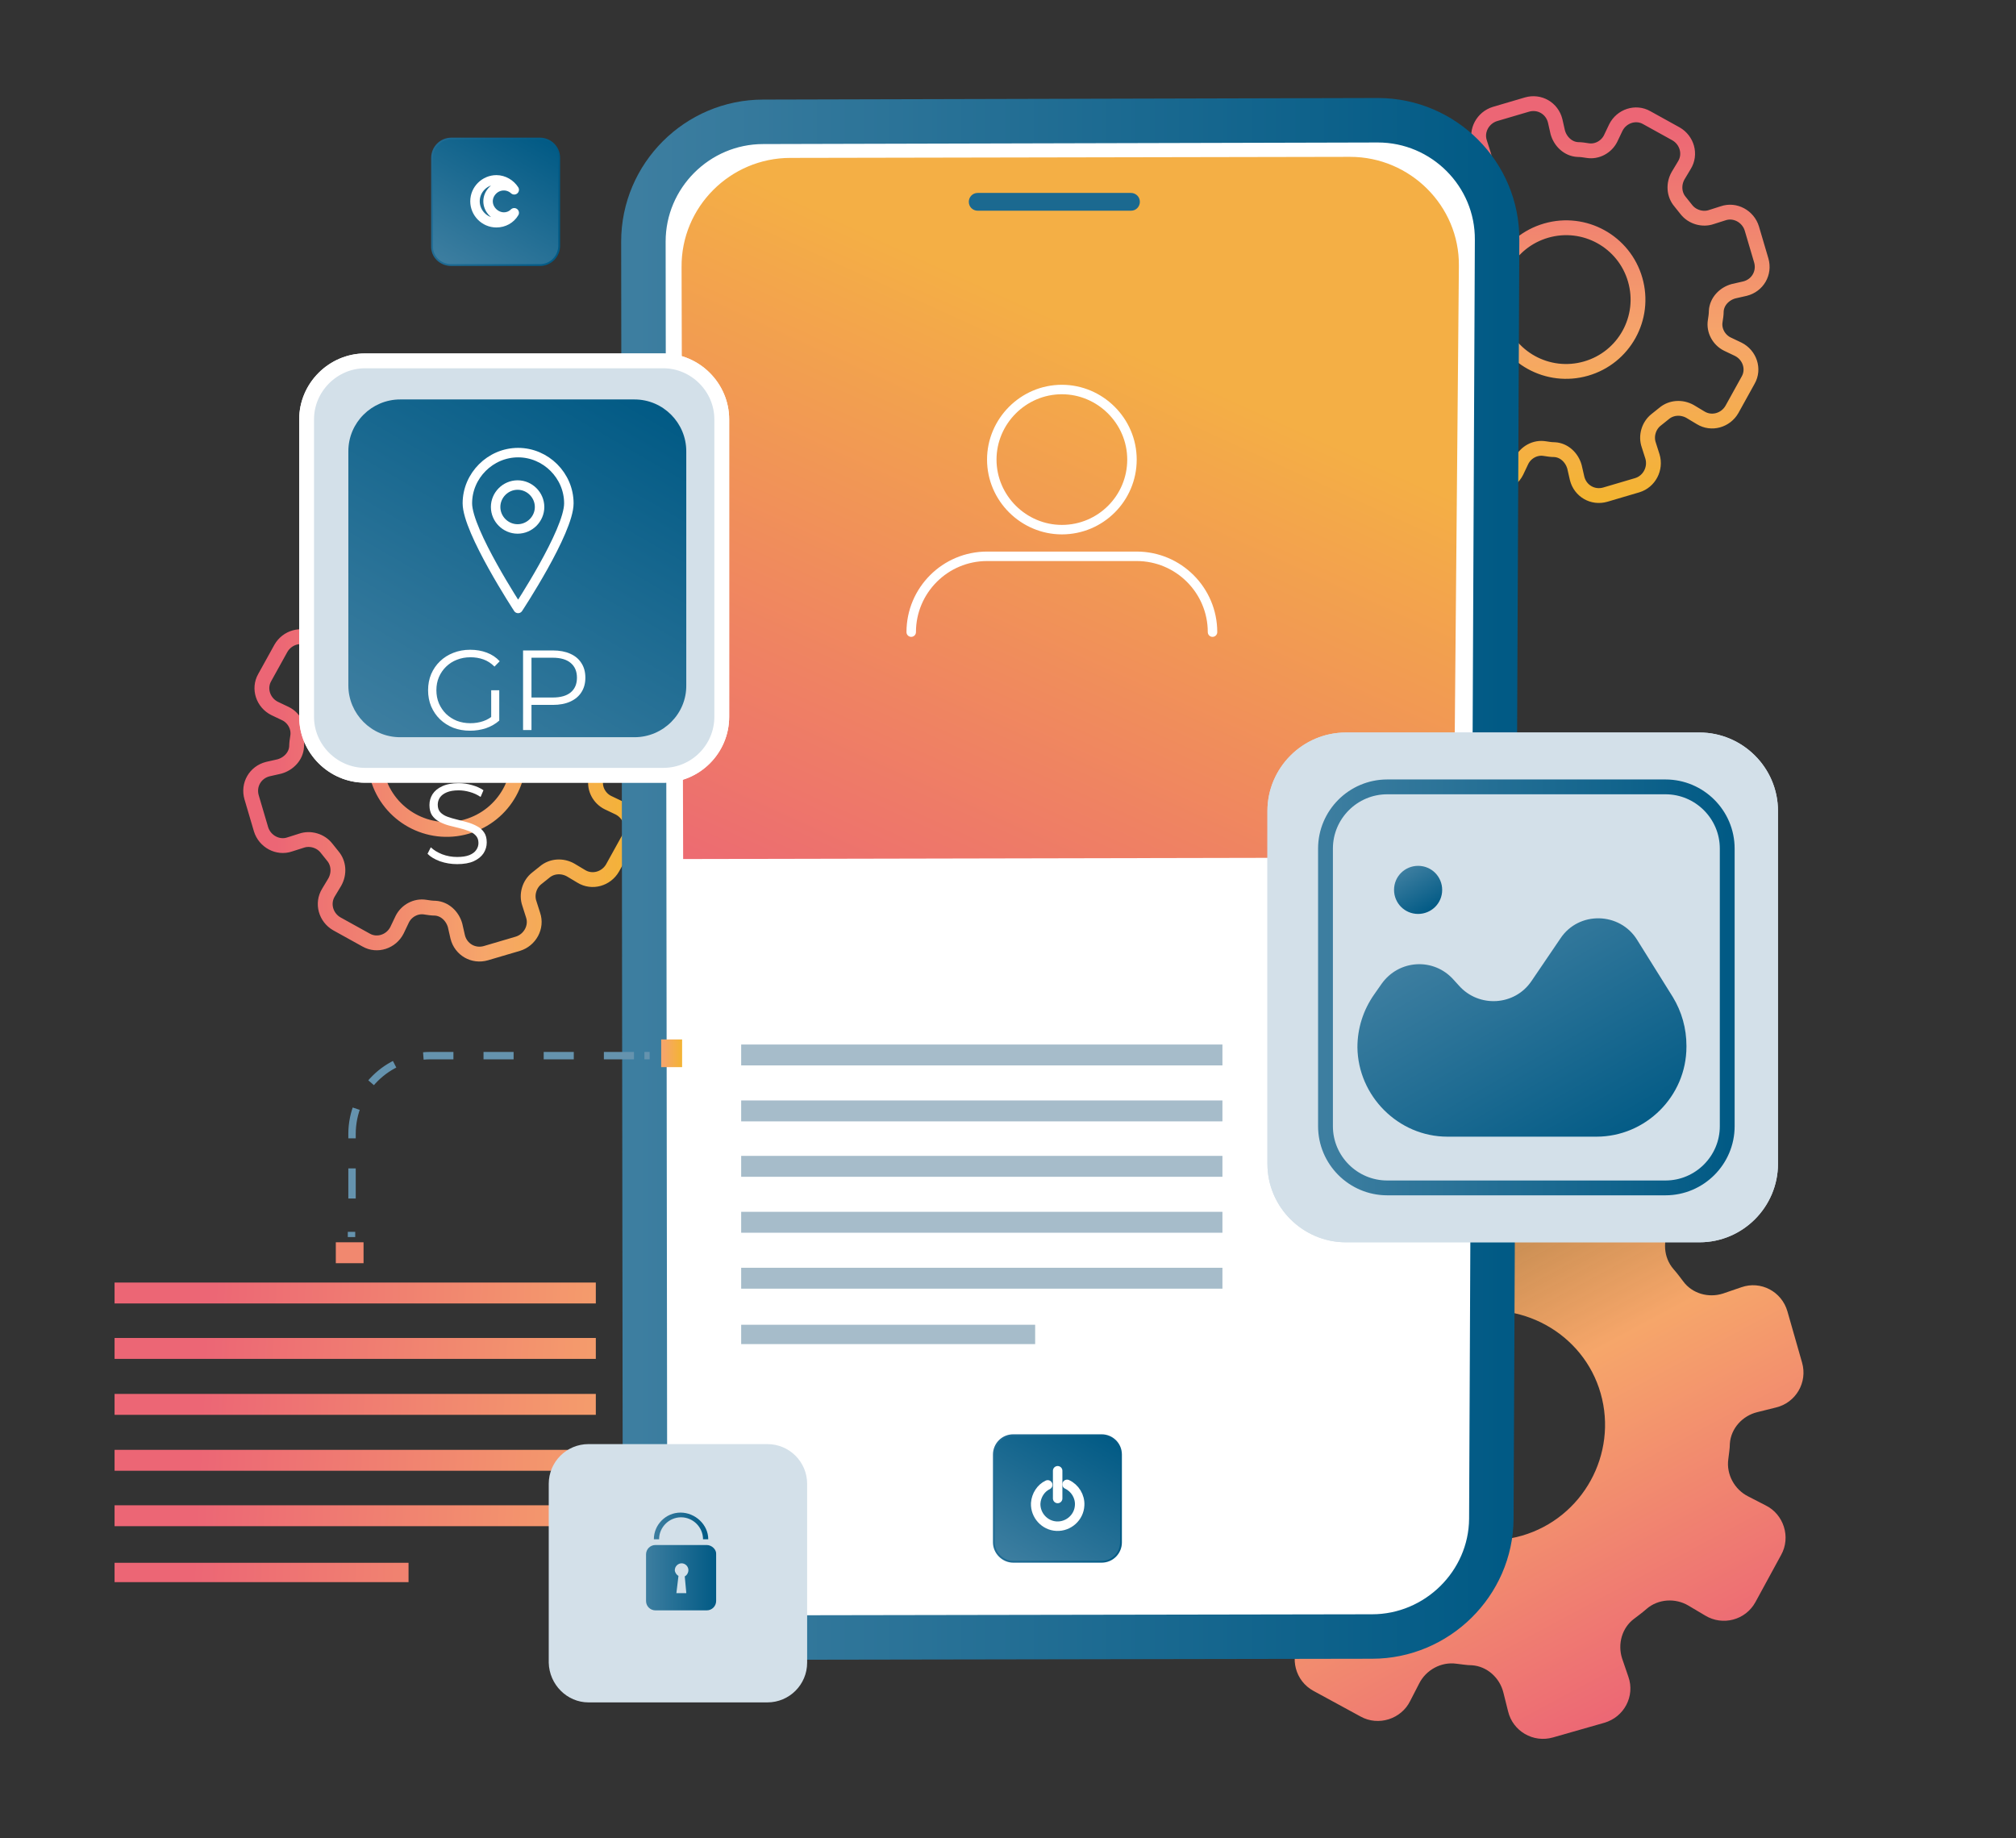 <svg width="136" height="124" viewBox="0 0 136 124" fill="none" xmlns="http://www.w3.org/2000/svg">
<rect x="0" y="0" width="136" height="124" fill="#333333" stroke="none"/>
<path d="M111.474 30.788L111.227 30.013C111.016 29.413 111.227 28.708 111.721 28.32C111.898 28.179 112.074 28.038 112.251 27.896C112.745 27.473 113.451 27.438 114.015 27.755L114.721 28.179C115.462 28.637 116.415 28.355 116.838 27.614L117.932 25.639C118.356 24.899 118.038 23.947 117.262 23.559L116.521 23.206C115.956 22.924 115.603 22.289 115.709 21.654C115.744 21.443 115.78 21.196 115.78 20.984C115.815 20.349 116.309 19.82 116.944 19.644L117.72 19.468C118.567 19.256 119.061 18.41 118.814 17.563L118.179 15.412C117.932 14.601 117.05 14.107 116.238 14.389L115.462 14.636C114.862 14.848 114.156 14.636 113.768 14.142C113.627 13.966 113.486 13.79 113.345 13.613C112.921 13.12 112.886 12.414 113.204 11.85L113.627 11.145C114.086 10.404 113.803 9.452 113.062 9.028L111.086 7.935C110.345 7.512 109.392 7.829 109.004 8.605L108.651 9.346C108.369 9.91 107.734 10.263 107.099 10.157C106.887 10.122 106.64 10.086 106.428 10.086C105.793 10.051 105.264 9.557 105.087 8.923L104.911 8.147C104.699 7.3 103.852 6.807 103.005 7.054L100.853 7.688C100.041 7.935 99.547 8.817 99.829 9.628L100.076 10.404C100.288 11.004 100.076 11.709 99.582 12.097C99.406 12.238 99.23 12.379 99.053 12.52C98.559 12.943 97.853 12.978 97.289 12.661L96.583 12.238C95.842 11.779 94.889 12.062 94.466 12.802L93.372 14.777C92.948 15.518 93.266 16.47 94.042 16.858L94.783 17.21C95.348 17.493 95.701 18.128 95.595 18.762C95.559 18.974 95.524 19.221 95.524 19.432C95.489 20.067 94.995 20.596 94.36 20.773L93.583 20.949C92.737 21.16 92.242 22.007 92.49 22.853L93.125 25.005C93.372 25.816 94.254 26.309 95.066 26.027L95.842 25.78C96.442 25.569 97.147 25.78 97.536 26.274C97.677 26.451 97.818 26.627 97.959 26.803C98.383 27.297 98.418 28.002 98.1 28.567L97.677 29.272C97.218 30.013 97.5 30.965 98.241 31.388L100.218 32.481C100.959 32.904 101.911 32.587 102.3 31.811L102.652 31.071C102.935 30.506 103.57 30.154 104.205 30.259C104.417 30.295 104.664 30.33 104.876 30.33C105.511 30.365 106.04 30.859 106.216 31.494L106.393 32.27C106.605 33.116 107.452 33.61 108.298 33.363L110.451 32.728C111.263 32.481 111.721 31.6 111.474 30.788ZM100.994 21.548C100.253 18.974 101.735 16.294 104.311 15.553C106.887 14.812 109.569 16.294 110.31 18.868C111.051 21.443 109.569 24.123 106.993 24.863C104.417 25.604 101.735 24.123 100.994 21.548Z" stroke="url(#paint0_linear_1066_855)" stroke-miterlimit="10"/>
<path d="M40.723 45.319L39.946 45.565C39.346 45.777 38.641 45.565 38.252 45.072C38.111 44.895 37.97 44.719 37.829 44.543C37.406 44.049 37.37 43.344 37.688 42.779L38.111 42.074C38.57 41.333 38.288 40.381 37.547 39.958L35.571 38.865C34.83 38.441 33.877 38.759 33.489 39.535L33.136 40.275C32.853 40.84 32.218 41.192 31.583 41.087C31.371 41.051 31.124 41.016 30.913 41.016C30.277 40.981 29.748 40.487 29.572 39.852L29.395 39.076C29.183 38.23 28.337 37.736 27.49 37.983L25.337 38.618C24.526 38.865 24.031 39.746 24.314 40.557L24.561 41.333C24.773 41.933 24.561 42.638 24.067 43.026C23.89 43.167 23.714 43.308 23.537 43.449C23.043 43.873 22.338 43.908 21.773 43.59L21.067 43.167C20.326 42.709 19.373 42.991 18.95 43.731L17.856 45.706C17.433 46.447 17.75 47.399 18.526 47.787L19.268 48.14C19.832 48.422 20.185 49.057 20.079 49.692C20.044 49.903 20.009 50.15 20.009 50.362C19.973 50.997 19.479 51.526 18.844 51.702L18.068 51.878C17.221 52.09 16.727 52.936 16.974 53.783L17.609 55.934C17.856 56.745 18.738 57.239 19.55 56.957L20.326 56.71C20.926 56.498 21.632 56.71 22.02 57.204C22.161 57.38 22.302 57.556 22.444 57.733C22.867 58.226 22.902 58.932 22.585 59.496L22.161 60.201C21.702 60.942 21.985 61.894 22.726 62.317L24.702 63.411C25.443 63.834 26.396 63.517 26.784 62.741L27.137 62C27.419 61.436 28.054 61.083 28.689 61.189C28.901 61.224 29.148 61.259 29.36 61.259C29.995 61.295 30.524 61.788 30.701 62.423L30.877 63.199C31.089 64.046 31.936 64.539 32.783 64.292L34.935 63.658C35.747 63.411 36.241 62.529 35.959 61.718L35.712 60.942C35.5 60.343 35.712 59.637 36.206 59.249C36.382 59.108 36.559 58.967 36.735 58.826C37.229 58.403 37.935 58.367 38.499 58.685L39.205 59.108C39.946 59.567 40.899 59.284 41.323 58.544L42.416 56.569C42.84 55.828 42.522 54.876 41.746 54.488L41.005 54.135C40.44 53.853 40.087 53.218 40.193 52.584C40.229 52.372 40.264 52.125 40.264 51.914C40.299 51.279 40.793 50.75 41.428 50.573L42.205 50.397C43.052 50.185 43.546 49.339 43.299 48.493L42.663 46.341C42.416 45.495 41.534 45.036 40.723 45.319ZM31.477 55.758C28.901 56.498 26.219 55.017 25.478 52.443C24.737 49.868 26.219 47.188 28.795 46.447C31.371 45.706 34.053 47.188 34.794 49.762C35.535 52.337 34.053 55.017 31.477 55.758Z" stroke="url(#paint1_linear_1066_855)" stroke-miterlimit="10"/>
<path d="M117.474 86.828L116.238 87.251C115.25 87.569 114.156 87.251 113.557 86.44C113.345 86.158 113.133 85.876 112.886 85.594C112.216 84.818 112.145 83.654 112.674 82.772L113.345 81.644C114.051 80.48 113.662 78.928 112.427 78.258L109.251 76.53C108.052 75.86 106.499 76.354 105.899 77.588L105.299 78.752C104.84 79.669 103.817 80.233 102.794 80.092C102.441 80.057 102.088 79.986 101.735 79.986C100.712 79.916 99.865 79.14 99.618 78.152L99.3 76.883C98.983 75.543 97.606 74.731 96.265 75.119L92.807 76.107C91.466 76.495 90.725 77.906 91.184 79.21L91.607 80.445C91.925 81.432 91.607 82.525 90.796 83.125C90.513 83.337 90.231 83.548 89.949 83.795C89.172 84.465 88.008 84.536 87.126 84.007L85.997 83.337C84.832 82.631 83.279 83.019 82.609 84.254L80.88 87.428C80.209 88.627 80.703 90.179 81.939 90.778L83.103 91.378C84.02 91.836 84.585 92.859 84.444 93.882C84.409 94.234 84.338 94.587 84.338 94.94C84.267 95.962 83.491 96.809 82.503 97.056L81.233 97.373C79.892 97.691 79.08 99.066 79.468 100.406L80.456 103.862C80.845 105.202 82.256 105.943 83.562 105.485L84.797 105.061C85.785 104.744 86.879 105.061 87.479 105.873C87.69 106.155 87.902 106.437 88.149 106.719C88.82 107.495 88.89 108.659 88.361 109.54L87.69 110.669C86.985 111.833 87.373 113.384 88.608 114.055L91.784 115.783C92.984 116.453 94.536 115.959 95.136 114.725L95.736 113.561C96.195 112.644 97.218 112.08 98.242 112.221C98.594 112.256 98.947 112.326 99.3 112.326C100.324 112.397 101.17 113.173 101.417 114.16L101.735 115.43C102.053 116.77 103.429 117.581 104.77 117.193L108.228 116.206C109.569 115.818 110.31 114.407 109.851 113.102L109.428 111.868C109.11 110.88 109.428 109.787 110.239 109.188C110.522 108.976 110.804 108.764 111.086 108.518C111.863 107.848 113.027 107.777 113.909 108.306L115.039 108.976C116.203 109.681 117.756 109.293 118.426 108.059L120.155 104.885C120.826 103.686 120.332 102.134 119.097 101.535L117.932 100.935C117.015 100.477 116.45 99.454 116.591 98.431C116.627 98.078 116.697 97.726 116.697 97.373C116.768 96.35 117.544 95.504 118.532 95.257L119.803 94.94C121.143 94.622 121.955 93.247 121.567 91.907L120.579 88.451C120.191 87.11 118.779 86.37 117.474 86.828ZM102.688 103.58C98.559 104.779 94.254 102.381 93.09 98.29C91.89 94.164 94.289 89.861 98.383 88.697C102.476 87.534 106.817 89.896 107.981 93.987C109.146 98.078 106.781 102.381 102.688 103.58Z" fill="url(#paint2_linear_1066_855)"/>
<path d="M92.561 110.387L51.52 110.457C47.109 110.457 43.51 106.895 43.51 102.557L43.404 16.294C43.404 11.85 47.039 8.217 51.485 8.217L92.949 8.111C97.395 8.111 101.03 11.744 100.994 16.188L100.606 102.452C100.571 106.825 96.936 110.387 92.561 110.387Z" fill="white"/>
<path d="M92.561 110.387L51.52 110.457C47.109 110.457 43.51 106.895 43.51 102.557L43.404 16.294C43.404 11.85 47.039 8.217 51.485 8.217L92.949 8.111C97.395 8.111 101.03 11.744 100.994 16.188L100.606 102.452C100.571 106.825 96.936 110.387 92.561 110.387Z" stroke="url(#paint3_linear_1066_855)" stroke-width="3" stroke-miterlimit="10"/>
<path d="M98.064 57.838L98.417 17.916C98.452 13.895 95.135 10.58 91.077 10.58L53.319 10.651C49.261 10.651 45.944 13.966 45.979 18.022L46.085 57.944L98.064 57.838Z" fill="url(#paint4_linear_1066_855)"/>
<path d="M76.295 14.213H65.955C65.638 14.213 65.356 13.966 65.356 13.613C65.356 13.296 65.603 13.014 65.955 13.014H76.295C76.612 13.014 76.895 13.261 76.895 13.613C76.895 13.931 76.648 14.213 76.295 14.213Z" fill="#1B6990"/>
<path d="M44.744 52.295H24.63C22.471 52.295 20.684 50.508 20.684 48.352V28.284C20.684 26.127 22.471 24.341 24.63 24.341H44.744C46.903 24.341 48.69 26.127 48.69 28.284V48.352C48.69 50.511 46.936 52.295 44.744 52.295Z" fill="#D3E0E9" stroke="white"/>
<path d="M44.744 52.295H24.63C22.471 52.295 20.684 50.508 20.684 48.352V28.284C20.684 26.127 22.471 24.341 24.63 24.341H44.744C46.903 24.341 48.69 26.127 48.69 28.284V48.352C48.69 50.511 46.936 52.295 44.744 52.295Z" fill="#D3E0E9" stroke="white"/>
<path d="M42.803 49.727H26.994C25.053 49.727 23.5 48.14 23.5 46.236V30.436C23.5 28.496 25.088 26.944 26.994 26.944H42.803C44.743 26.944 46.296 28.531 46.296 30.436V46.2C46.331 48.14 44.743 49.727 42.803 49.727Z" fill="url(#paint5_linear_1066_855)"/>
<path d="M31.709 49.288C31.3 49.288 30.922 49.222 30.574 49.089C30.232 48.951 29.932 48.759 29.677 48.514C29.426 48.268 29.23 47.98 29.086 47.647C28.948 47.315 28.879 46.952 28.879 46.558C28.879 46.164 28.948 45.801 29.086 45.469C29.23 45.137 29.429 44.848 29.684 44.603C29.94 44.357 30.239 44.168 30.582 44.035C30.929 43.897 31.308 43.828 31.717 43.828C32.126 43.828 32.499 43.892 32.836 44.02C33.179 44.148 33.47 44.342 33.711 44.603L33.358 44.963C33.133 44.738 32.885 44.577 32.614 44.48C32.343 44.383 32.052 44.334 31.74 44.334C31.407 44.334 31.101 44.391 30.82 44.503C30.543 44.61 30.301 44.766 30.091 44.971C29.886 45.17 29.725 45.405 29.608 45.676C29.495 45.942 29.439 46.236 29.439 46.558C29.439 46.875 29.495 47.169 29.608 47.44C29.725 47.711 29.886 47.949 30.091 48.153C30.301 48.353 30.543 48.509 30.82 48.621C31.101 48.728 31.405 48.782 31.732 48.782C32.039 48.782 32.328 48.736 32.599 48.644C32.875 48.552 33.128 48.396 33.358 48.176L33.68 48.606C33.424 48.831 33.125 49.002 32.783 49.12C32.44 49.232 32.082 49.288 31.709 49.288ZM33.136 48.537V46.558H33.68V48.606L33.136 48.537ZM35.286 49.242V43.874H37.295C37.75 43.874 38.142 43.948 38.469 44.096C38.796 44.24 39.047 44.449 39.22 44.725C39.399 44.996 39.489 45.326 39.489 45.715C39.489 46.093 39.399 46.42 39.22 46.696C39.047 46.967 38.796 47.177 38.469 47.325C38.142 47.473 37.75 47.547 37.295 47.547H35.601L35.854 47.279V49.242H35.286ZM35.854 47.325L35.601 47.049H37.28C37.817 47.049 38.223 46.934 38.499 46.704C38.781 46.469 38.921 46.139 38.921 45.715C38.921 45.285 38.781 44.953 38.499 44.718C38.223 44.483 37.817 44.365 37.28 44.365H35.601L35.854 44.096V47.325ZM30.835 58.288C30.436 58.288 30.053 58.224 29.684 58.097C29.322 57.964 29.04 57.795 28.841 57.59L29.063 57.153C29.253 57.337 29.506 57.493 29.823 57.621C30.145 57.744 30.482 57.805 30.835 57.805C31.172 57.805 31.446 57.764 31.655 57.682C31.87 57.596 32.026 57.48 32.123 57.337C32.225 57.194 32.277 57.036 32.277 56.862C32.277 56.652 32.215 56.484 32.093 56.356C31.975 56.228 31.819 56.128 31.625 56.057C31.43 55.98 31.216 55.913 30.98 55.857C30.745 55.801 30.51 55.742 30.275 55.681C30.04 55.614 29.823 55.528 29.623 55.42C29.429 55.313 29.27 55.172 29.148 54.998C29.03 54.819 28.971 54.587 28.971 54.3C28.971 54.035 29.04 53.792 29.178 53.572C29.322 53.347 29.539 53.168 29.83 53.035C30.122 52.897 30.495 52.828 30.95 52.828C31.252 52.828 31.551 52.871 31.847 52.958C32.144 53.04 32.399 53.155 32.614 53.303L32.422 53.756C32.192 53.603 31.947 53.49 31.686 53.419C31.43 53.347 31.183 53.311 30.942 53.311C30.62 53.311 30.354 53.355 30.145 53.442C29.935 53.529 29.779 53.646 29.677 53.794C29.58 53.938 29.531 54.101 29.531 54.285C29.531 54.495 29.59 54.663 29.707 54.791C29.83 54.919 29.989 55.019 30.183 55.09C30.382 55.162 30.6 55.226 30.835 55.282C31.07 55.338 31.303 55.4 31.533 55.466C31.768 55.533 31.983 55.62 32.177 55.727C32.376 55.829 32.535 55.967 32.652 56.141C32.775 56.315 32.836 56.542 32.836 56.824C32.836 57.084 32.765 57.327 32.622 57.552C32.478 57.772 32.259 57.951 31.962 58.089C31.671 58.222 31.295 58.288 30.835 58.288Z" fill="white"/>
<path d="M38.375 33.951C38.375 35.856 34.952 41.04 34.952 41.04C34.952 41.04 31.529 35.82 31.529 33.951C31.529 32.082 33.082 30.53 34.952 30.53C36.822 30.53 38.375 32.082 38.375 33.951Z" stroke="white" stroke-width="0.639" stroke-miterlimit="10" stroke-linecap="round" stroke-linejoin="round"/>
<path d="M33.435 34.198C33.435 33.387 34.106 32.717 34.918 32.717C35.729 32.717 36.4 33.387 36.4 34.198C36.4 35.009 35.729 35.679 34.918 35.679C34.106 35.679 33.435 35.009 33.435 34.198Z" stroke="white" stroke-width="0.639" stroke-miterlimit="10" stroke-linecap="round" stroke-linejoin="round"/>
<path d="M68.353 105.344H74.316C75.057 105.344 75.622 104.744 75.622 104.039V98.114C75.622 97.373 75.022 96.809 74.316 96.809H68.353C67.612 96.809 67.047 97.408 67.047 98.114V104.039C67.047 104.744 67.647 105.344 68.353 105.344Z" fill="#D3E0E9"/>
<path d="M68.353 105.344H74.316C75.057 105.344 75.622 104.744 75.622 104.039V98.114C75.622 97.373 75.022 96.809 74.316 96.809H68.353C67.612 96.809 67.047 97.408 67.047 98.114V104.039C67.047 104.744 67.647 105.344 68.353 105.344Z" fill="url(#paint6_linear_1066_855)"/>
<path d="M68.353 105.344H74.316C75.057 105.344 75.622 104.744 75.622 104.039V98.114C75.622 97.373 75.022 96.809 74.316 96.809H68.353C67.612 96.809 67.047 97.408 67.047 98.114V104.039C67.047 104.744 67.647 105.344 68.353 105.344Z" stroke="url(#paint7_linear_1066_855)" stroke-width="0.123" stroke-miterlimit="10"/>
<path d="M71.986 100.124C72.515 100.371 72.868 100.935 72.833 101.535C72.797 102.346 72.092 102.981 71.28 102.945C70.469 102.91 69.833 102.205 69.869 101.394C69.904 100.865 70.222 100.371 70.68 100.159" stroke="white" stroke-width="0.639" stroke-miterlimit="10" stroke-linecap="round" stroke-linejoin="round"/>
<path d="M71.35 101.076V99.207" stroke="white" stroke-width="0.639" stroke-miterlimit="10" stroke-linecap="round" stroke-linejoin="round"/>
<path d="M30.454 17.881H36.417C37.158 17.881 37.723 17.281 37.723 16.576V10.651C37.723 9.91 37.123 9.346 36.417 9.346H30.454C29.713 9.346 29.148 9.945 29.148 10.651V16.576C29.113 17.316 29.713 17.881 30.454 17.881Z" fill="#D3E0E9"/>
<path d="M30.454 17.881H36.417C37.158 17.881 37.723 17.281 37.723 16.576V10.651C37.723 9.91 37.123 9.346 36.417 9.346H30.454C29.713 9.346 29.148 9.945 29.148 10.651V16.576C29.113 17.316 29.713 17.881 30.454 17.881Z" fill="url(#paint8_linear_1066_855)"/>
<path d="M30.454 17.881H36.417C37.158 17.881 37.723 17.281 37.723 16.576V10.651C37.723 9.91 37.123 9.346 36.417 9.346H30.454C29.713 9.346 29.148 9.945 29.148 10.651V16.576C29.113 17.316 29.713 17.881 30.454 17.881Z" stroke="url(#paint9_linear_1066_855)" stroke-width="0.123" stroke-miterlimit="10"/>
<path d="M33.243 14.319C32.819 13.895 32.819 13.261 33.243 12.837C33.631 12.449 34.266 12.414 34.69 12.802C34.443 12.414 33.984 12.132 33.49 12.132C32.713 12.132 32.043 12.767 32.043 13.578C32.043 14.354 32.678 15.024 33.49 15.024C33.984 15.024 34.443 14.777 34.69 14.354C34.301 14.742 33.666 14.742 33.243 14.319Z" stroke="white" stroke-width="0.639" stroke-miterlimit="10" stroke-linecap="round" stroke-linejoin="round"/>
<path d="M114.65 83.795H90.795C87.901 83.795 85.502 81.432 85.502 78.505V54.7C85.502 51.808 87.866 49.41 90.795 49.41H114.65C117.543 49.41 119.943 51.773 119.943 54.7V78.505C119.943 81.397 117.579 83.795 114.65 83.795Z" fill="#D3E0E9"/>
<path d="M114.65 83.795H90.795C87.901 83.795 85.502 81.432 85.502 78.505V54.7C85.502 51.808 87.866 49.41 90.795 49.41H114.65C117.543 49.41 119.943 51.773 119.943 54.7V78.505C119.943 81.397 117.579 83.795 114.65 83.795Z" fill="#D3E0E9"/>
<path d="M112.355 80.127H93.582C91.288 80.127 89.418 78.258 89.418 75.966V57.239C89.418 54.946 91.288 53.077 93.582 53.077H112.355C114.649 53.077 116.519 54.946 116.519 57.239V75.966C116.519 78.258 114.649 80.127 112.355 80.127Z" stroke="url(#paint10_linear_1066_855)" stroke-miterlimit="10"/>
<path d="M97.642 76.671H107.699C111.016 76.671 113.768 73.956 113.768 70.605V70.535C113.768 69.371 113.451 68.242 112.851 67.255L110.451 63.411C109.287 61.506 106.499 61.436 105.264 63.305L103.323 66.162C102.194 67.854 99.759 67.995 98.418 66.479L98.065 66.091C96.724 64.575 94.36 64.716 93.195 66.373L92.701 67.079C91.96 68.136 91.572 69.371 91.572 70.641C91.608 73.92 94.325 76.671 97.642 76.671Z" fill="url(#paint11_linear_1066_855)"/>
<path d="M97.29 60.025C97.29 60.942 96.548 61.647 95.666 61.647C94.749 61.647 94.043 60.907 94.043 60.025C94.043 59.108 94.784 58.403 95.666 58.403C96.584 58.403 97.29 59.143 97.29 60.025Z" fill="url(#paint12_linear_1066_855)"/>
<path d="M82.465 70.455H50V71.865H82.465V70.455Z" fill="#A6BCCA"/>
<path d="M82.465 74.228H50V75.639H82.465V74.228Z" fill="#A6BCCA"/>
<path d="M82.465 77.967H50V79.377H82.465V77.967Z" fill="#A6BCCA"/>
<path d="M82.465 81.74H50V83.151H82.465V81.74Z" fill="#A6BCCA"/>
<path d="M82.465 85.514H50V86.924H82.465V85.514Z" fill="#A6BCCA"/>
<path d="M69.832 89.358H50V90.663H69.832V89.358Z" fill="#A6BCCA"/>
<path d="M40.194 86.511H7.729V87.921H40.194V86.511Z" fill="url(#paint13_linear_1066_855)"/>
<path d="M40.194 90.249H7.729V91.66H40.194V90.249Z" fill="url(#paint14_linear_1066_855)"/>
<path d="M40.194 94.023H7.729V95.433H40.194V94.023Z" fill="url(#paint15_linear_1066_855)"/>
<path d="M40.194 97.796H7.729V99.207H40.194V97.796Z" fill="url(#paint16_linear_1066_855)"/>
<path d="M40.194 101.535H7.729V102.945H40.194V101.535Z" fill="url(#paint17_linear_1066_855)"/>
<path d="M27.56 105.414H7.729V106.719H27.56V105.414Z" fill="url(#paint18_linear_1066_855)"/>
<path d="M24.525 83.795H22.654V85.206H24.525V83.795Z" fill="#F1886F"/>
<path d="M44.603 71.981V70.112H46.015V71.981H44.603Z" fill="url(#paint19_linear_1066_855)"/>
<path d="M43.825 71.205H43.473" stroke="#6593AE" stroke-width="0.5" stroke-miterlimit="10"/>
<path d="M42.768 71.205H29.041C26.112 71.205 23.748 73.568 23.748 76.495V82.702" stroke="#6593AE" stroke-width="0.5" stroke-miterlimit="10" stroke-dasharray="2.03 2.03"/>
<path d="M23.713 83.09V83.442" stroke="#6593AE" stroke-width="0.5" stroke-miterlimit="10"/>
<path d="M39.7 114.831H51.768C53.25 114.831 54.45 113.631 54.45 112.15V100.089C54.45 98.608 53.25 97.408 51.768 97.408H39.7C38.217 97.408 37.018 98.608 37.018 100.089V112.15C37.053 113.631 38.253 114.831 39.7 114.831Z" fill="#D3E0E9"/>
<path d="M47.675 104.215H44.217C43.864 104.215 43.582 104.497 43.582 104.85V107.989C43.582 108.341 43.864 108.623 44.217 108.623H47.675C48.028 108.623 48.311 108.341 48.311 107.989V104.85C48.346 104.532 48.028 104.215 47.675 104.215ZM46.299 107.46H45.629L45.77 106.296C45.629 106.225 45.523 106.049 45.523 105.908C45.523 105.661 45.735 105.449 45.982 105.449C46.229 105.449 46.44 105.661 46.44 105.908C46.44 106.084 46.334 106.26 46.193 106.331L46.299 107.46Z" fill="url(#paint20_linear_1066_855)"/>
<path d="M47.779 103.827H47.426C47.426 103.016 46.756 102.346 45.944 102.346C45.133 102.346 44.462 103.016 44.462 103.827H44.109C44.109 102.84 44.921 102.028 45.909 102.028C46.897 102.028 47.779 102.84 47.779 103.827Z" fill="url(#paint21_linear_1066_855)"/>
<path d="M71.635 35.726C69.059 35.726 66.906 33.61 66.906 31C66.906 28.425 69.023 26.274 71.635 26.274C74.211 26.274 76.363 28.39 76.363 31C76.363 33.61 74.246 35.726 71.635 35.726Z" stroke="white" stroke-width="0.639" stroke-miterlimit="10" stroke-linecap="round" stroke-linejoin="round"/>
<path d="M81.797 42.638C81.797 39.817 79.503 37.524 76.68 37.524H66.588C63.764 37.524 61.471 39.817 61.471 42.638" stroke="white" stroke-width="0.639" stroke-miterlimit="10" stroke-linecap="round" stroke-linejoin="round"/>
<defs>
<linearGradient id="paint0_linear_1066_855" x1="105.653" y1="6.834" x2="105.653" y2="33.574" gradientUnits="userSpaceOnUse">
<stop offset="0.07" stop-color="#EC6675"/>
<stop offset="0.598" stop-color="#F6A66A"/>
<stop offset="1" stop-color="#F4B432"/>
</linearGradient>
<linearGradient id="paint1_linear_1066_855" x1="16.759" y1="51.122" x2="43.515" y2="51.122" gradientUnits="userSpaceOnUse">
<stop offset="0.07" stop-color="#EC6675"/>
<stop offset="0.598" stop-color="#F6A66A"/>
<stop offset="1" stop-color="#F4B432"/>
</linearGradient>
<linearGradient id="paint2_linear_1066_855" x1="113.956" y1="121.157" x2="69.734" y2="38.676" gradientUnits="userSpaceOnUse">
<stop offset="0.07" stop-color="#EC6675"/>
<stop offset="0.315" stop-color="#F6A66A"/>
<stop offset="0.749" stop-color="#F4B432" stop-opacity="0"/>
</linearGradient>
<linearGradient id="paint3_linear_1066_855" x1="42.859" y1="59.293" x2="101.525" y2="59.293" gradientUnits="userSpaceOnUse">
<stop stop-color="#3D7EA0"/>
<stop offset="1" stop-color="#015A85"/>
</linearGradient>
<linearGradient id="paint4_linear_1066_855" x1="72.198" y1="10.58" x2="48.544" y2="62.504" gradientUnits="userSpaceOnUse">
<stop offset="0.178" stop-color="#F4AF45"/>
<stop offset="1" stop-color="#EC6675"/>
</linearGradient>
<linearGradient id="paint5_linear_1066_855" x1="27.764" y1="50.687" x2="42.043" y2="25.941" gradientUnits="userSpaceOnUse">
<stop stop-color="#3D7EA0"/>
<stop offset="1" stop-color="#015A85"/>
</linearGradient>
<linearGradient id="paint6_linear_1066_855" x1="68.644" y1="105.715" x2="74.018" y2="96.401" gradientUnits="userSpaceOnUse">
<stop stop-color="#3D7EA0"/>
<stop offset="1" stop-color="#015A85"/>
</linearGradient>
<linearGradient id="paint7_linear_1066_855" x1="75.648" y1="101.06" x2="67.018" y2="101.06" gradientUnits="userSpaceOnUse">
<stop stop-color="#015A85"/>
<stop offset="1" stop-color="#216C94"/>
</linearGradient>
<linearGradient id="paint8_linear_1066_855" x1="30.733" y1="18.26" x2="36.107" y2="8.946" gradientUnits="userSpaceOnUse">
<stop stop-color="#3D7EA0"/>
<stop offset="1" stop-color="#015A85"/>
</linearGradient>
<linearGradient id="paint9_linear_1066_855" x1="37.738" y1="13.604" x2="29.108" y2="13.604" gradientUnits="userSpaceOnUse">
<stop stop-color="#015A85"/>
<stop offset="1" stop-color="#216C94"/>
</linearGradient>
<linearGradient id="paint10_linear_1066_855" x1="89.367" y1="66.603" x2="116.614" y2="66.603" gradientUnits="userSpaceOnUse">
<stop stop-color="#3D7EA0"/>
<stop offset="1" stop-color="#015A85"/>
</linearGradient>
<linearGradient id="paint11_linear_1066_855" x1="98.347" y1="63.02" x2="107.444" y2="78.786" gradientUnits="userSpaceOnUse">
<stop stop-color="#3D7EA0"/>
<stop offset="1" stop-color="#015A85"/>
</linearGradient>
<linearGradient id="paint12_linear_1066_855" x1="94.848" y1="58.623" x2="96.486" y2="61.461" gradientUnits="userSpaceOnUse">
<stop stop-color="#3D7EA0"/>
<stop offset="1" stop-color="#015A85"/>
</linearGradient>
<linearGradient id="paint13_linear_1066_855" x1="4.962" y1="86.214" x2="133.336" y2="92.904" gradientUnits="userSpaceOnUse">
<stop offset="0.07" stop-color="#EC6675"/>
<stop offset="0.315" stop-color="#F6A66A"/>
<stop offset="0.749" stop-color="#F4B432" stop-opacity="0"/>
</linearGradient>
<linearGradient id="paint14_linear_1066_855" x1="4.767" y1="89.966" x2="133.14" y2="96.656" gradientUnits="userSpaceOnUse">
<stop offset="0.07" stop-color="#EC6675"/>
<stop offset="0.315" stop-color="#F6A66A"/>
<stop offset="0.749" stop-color="#F4B432" stop-opacity="0"/>
</linearGradient>
<linearGradient id="paint15_linear_1066_855" x1="4.571" y1="93.718" x2="132.945" y2="100.408" gradientUnits="userSpaceOnUse">
<stop offset="0.07" stop-color="#EC6675"/>
<stop offset="0.315" stop-color="#F6A66A"/>
<stop offset="0.749" stop-color="#F4B432" stop-opacity="0"/>
</linearGradient>
<linearGradient id="paint16_linear_1066_855" x1="4.376" y1="97.469" x2="132.749" y2="104.159" gradientUnits="userSpaceOnUse">
<stop offset="0.07" stop-color="#EC6675"/>
<stop offset="0.315" stop-color="#F6A66A"/>
<stop offset="0.749" stop-color="#F4B432" stop-opacity="0"/>
</linearGradient>
<linearGradient id="paint17_linear_1066_855" x1="4.18" y1="101.221" x2="132.554" y2="107.911" gradientUnits="userSpaceOnUse">
<stop offset="0.07" stop-color="#EC6675"/>
<stop offset="0.315" stop-color="#F6A66A"/>
<stop offset="0.749" stop-color="#F4B432" stop-opacity="0"/>
</linearGradient>
<linearGradient id="paint18_linear_1066_855" x1="3.965" y1="105.357" x2="132.338" y2="112.047" gradientUnits="userSpaceOnUse">
<stop offset="0.07" stop-color="#EC6675"/>
<stop offset="0.315" stop-color="#F6A66A"/>
<stop offset="0.749" stop-color="#F4B432" stop-opacity="0"/>
</linearGradient>
<linearGradient id="paint19_linear_1066_855" x1="44.608" y1="71.039" x2="46.019" y2="71.039" gradientUnits="userSpaceOnUse">
<stop offset="0.114" stop-color="#F6A66A"/>
<stop offset="1" stop-color="#F4B432"/>
</linearGradient>
<linearGradient id="paint20_linear_1066_855" x1="43.572" y1="106.455" x2="48.334" y2="106.455" gradientUnits="userSpaceOnUse">
<stop stop-color="#3D7EA0"/>
<stop offset="1" stop-color="#015A85"/>
</linearGradient>
<linearGradient id="paint21_linear_1066_855" x1="44.137" y1="102.935" x2="47.765" y2="102.935" gradientUnits="userSpaceOnUse">
<stop stop-color="#3D7EA0"/>
<stop offset="1" stop-color="#015A85"/>
</linearGradient>
</defs>
</svg>
